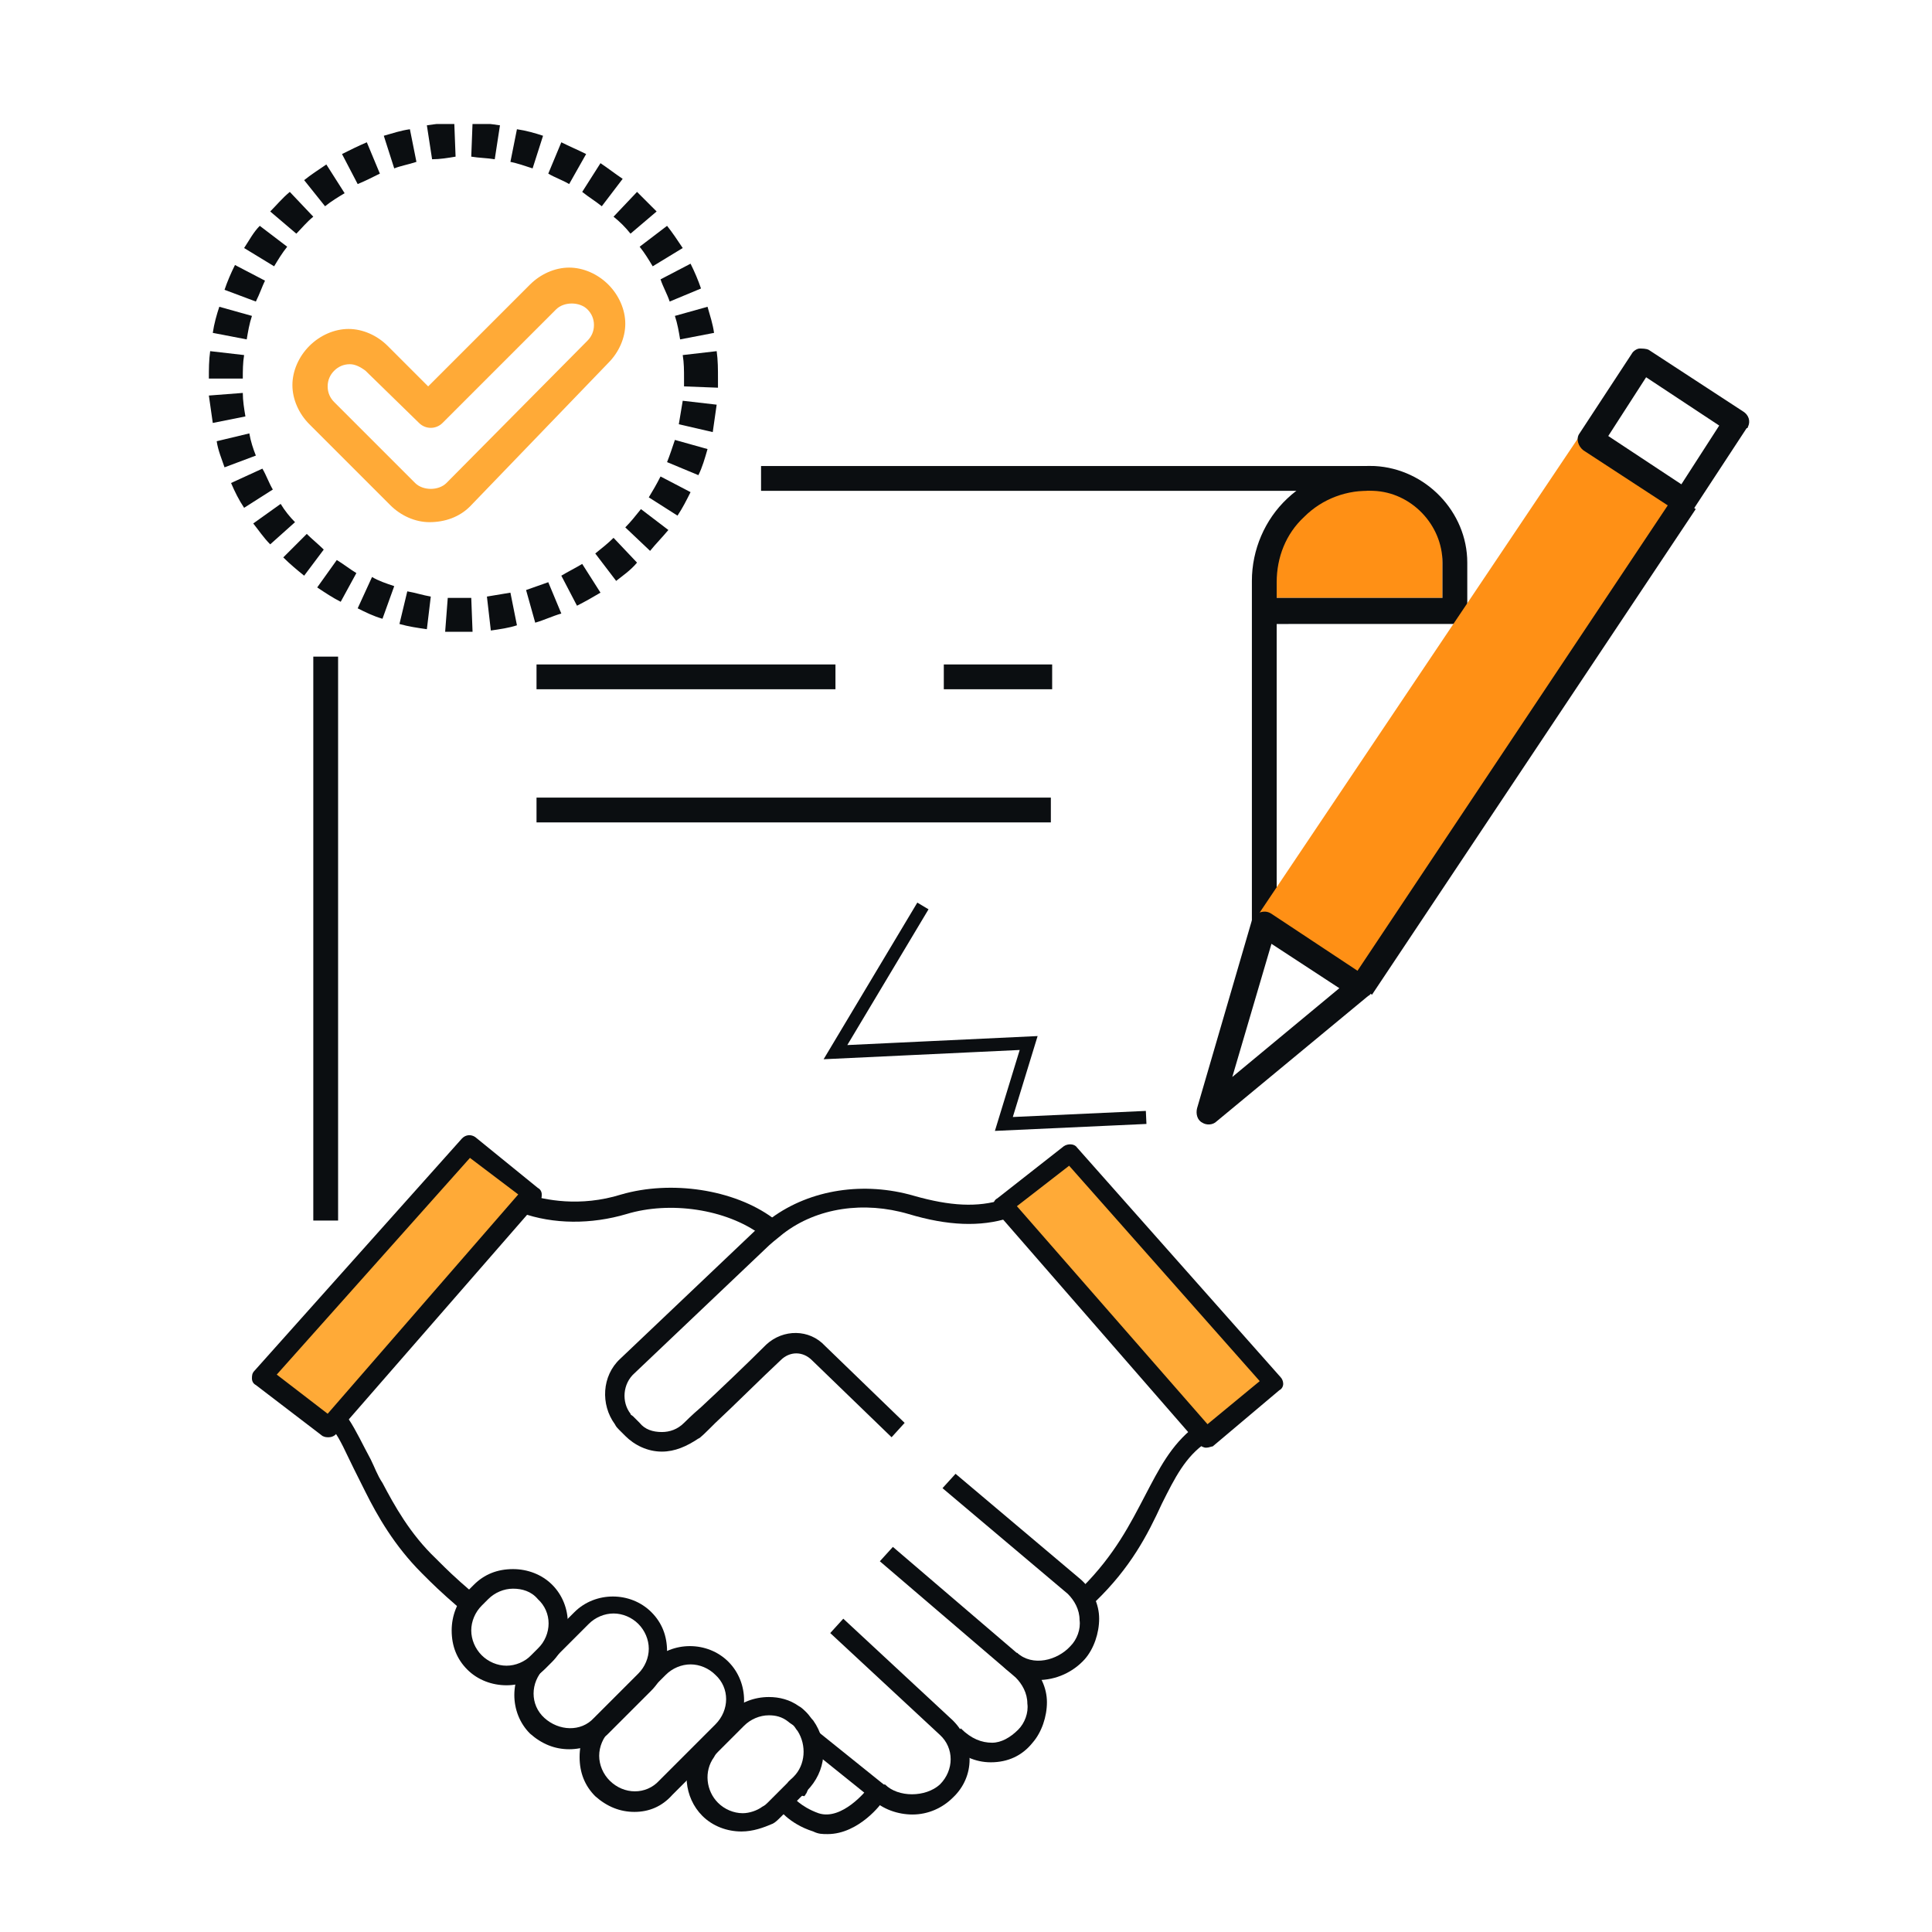 <?xml version="1.0" encoding="utf-8"?>
<!-- Generator: Adobe Illustrator 27.1.1, SVG Export Plug-In . SVG Version: 6.00 Build 0)  -->
<svg version="1.1" id="레이어_1" xmlns="http://www.w3.org/2000/svg" xmlns:xlink="http://www.w3.org/1999/xlink" x="0px"
	 y="0px" viewBox="0 0 148 148" style="enable-background:new 0 0 148 148;" xml:space="preserve">
<style type="text/css">
	.st0{clip-path:url(#SVGID_00000031185480056247812870000013378199730655864475_);}
	.st1{fill:#FFAA37;}
	.st2{fill:#0B0E11;}
	.st3{fill:#FF9015;}
	.st4{fill:none;stroke:#0B0E11;stroke-miterlimit:10;}
</style>
<g>
	<defs>
		<rect id="SVGID_1_" x="16" y="9.5" width="118" height="131"/>
	</defs>
	<clipPath id="SVGID_00000121252745496115592620000013824772556797763503_">
		<use xlink:href="#SVGID_1_"  style="overflow:visible;"/>
	</clipPath>
	<g style="clip-path:url(#SVGID_00000121252745496115592620000013824772556797763503_);">
		<path class="st1" d="M97.3,106.1l-4.8,4l-15-17.5l4.6-3.8L97.3,106.1z"/>
		<path class="st2" d="M61,137.6c-0.2,0-0.4-0.1-0.5-0.2c-0.3-0.3-0.3-0.8,0-1c0,0,0.1-0.1,0.1-0.1l0,0c0.4-0.3,0.8-0.2,1,0
			c0.3,0.2,0.4,0.7,0.2,1c0,0.1-0.1,0.1-0.1,0.2l-0.1,0.1C61.3,137.5,61.2,137.6,61,137.6L61,137.6z M60.5,136.3l0.2,0.1L60.5,136.3
			z"/>
		<path class="st2" d="M83.9,122.7l-1-1.1c2.5-2.5,3.7-4.9,4.8-7c1.1-2.1,2-3.9,3.8-5.3l0.9,1.2c-1.6,1.1-2.4,2.7-3.4,4.7
			C87.9,117.6,86.6,120.1,83.9,122.7z"/>
		<path class="st2" d="M43.6,134c-1.1,0-2.1-0.4-3-1.2c-1.6-1.6-1.6-4.3,0-5.9l3.4-3.4c1.6-1.6,4.3-1.6,5.9,0c0.8,0.8,1.2,1.8,1.2,3
			c0,1.1-0.4,2.2-1.2,3l-3.4,3.4C45.7,133.6,44.7,134,43.6,134z M47,123.6c-0.7,0-1.4,0.3-1.9,0.8l-3.4,3.4c-1.1,1.1-1.1,2.8,0,3.8
			s2.8,1.1,3.8,0l3.4-3.4c0.5-0.5,0.8-1.2,0.8-1.9c0-0.7-0.3-1.4-0.8-1.9C48.4,123.9,47.7,123.6,47,123.6z"/>
		<path class="st2" d="M38.8,129.1c-1.1,0-2.2-0.4-3-1.2c-0.8-0.8-1.2-1.8-1.2-3c0-1.1,0.4-2.2,1.2-3l0.5-0.5c0.8-0.8,1.8-1.2,3-1.2
			c1.1,0,2.2,0.4,3,1.2c1.6,1.6,1.6,4.3,0,5.9l-0.5,0.5C40.9,128.7,39.9,129.1,38.8,129.1z M39.3,121.7c-0.7,0-1.4,0.3-1.9,0.8
			l-0.5,0.5c-0.5,0.5-0.8,1.2-0.8,1.9c0,0.7,0.3,1.4,0.8,1.9c0.5,0.5,1.2,0.8,1.9,0.8s1.4-0.3,1.9-0.8l0.5-0.5
			c1.1-1.1,1.1-2.8,0-3.8C40.7,121.9,40,121.7,39.3,121.7z"/>
		<path class="st2" d="M56.8,140.3c-1.1,0-2.2-0.4-3-1.2c-1.4-1.4-1.6-3.7-0.5-5.3c0.1-0.2,0.3-0.4,0.5-0.6l2.1-2
			c0.8-0.8,1.9-1.2,3-1.2c0.8,0,1.6,0.2,2.3,0.7c0,0,0,0,0,0c0.2,0.1,0.4,0.3,0.6,0.5c0.2,0.2,0.3,0.4,0.5,0.6
			c1.2,1.7,1,3.9-0.5,5.4l-2,2c-0.2,0.2-0.4,0.4-0.6,0.5C58.5,140,57.7,140.3,56.8,140.3L56.8,140.3z M58.9,131.4
			c-0.7,0-1.4,0.3-1.9,0.8l-2,2c-0.1,0.1-0.2,0.2-0.3,0.4c-0.8,1.1-0.6,2.6,0.3,3.5c0.5,0.5,1.2,0.8,1.9,0.8c0.5,0,1.1-0.2,1.5-0.5
			c0.2-0.1,0.3-0.2,0.4-0.3l2-2c0.9-0.9,1-2.4,0.3-3.5c-0.1-0.1-0.2-0.3-0.3-0.4c-0.1-0.1-0.3-0.2-0.4-0.3c0,0,0,0,0,0
			C59.9,131.5,59.4,131.4,58.9,131.4L58.9,131.4z"/>
		<path class="st2" d="M48.6,138.8c-1.1,0-2.1-0.4-3-1.2c-0.8-0.8-1.2-1.8-1.2-3s0.4-2.2,1.2-3l4.3-4.3c1.6-1.6,4.3-1.6,5.9,0
			c1.6,1.6,1.6,4.3,0,5.9l-4.3,4.3C50.7,138.4,49.7,138.8,48.6,138.8z M52.9,127.5c-0.7,0-1.4,0.3-1.9,0.8l-4.3,4.3
			c-0.5,0.5-0.8,1.2-0.8,1.9c0,0.7,0.3,1.4,0.8,1.9c1.1,1.1,2.8,1.1,3.8,0l4.3-4.3c1.1-1.1,1.1-2.8,0-3.8
			C54.3,127.8,53.6,127.5,52.9,127.5z"/>
		<path class="st2" d="M92.4,110.9c-0.2,0-0.4-0.1-0.6-0.3L76.3,92.8c-0.1-0.1-0.2-0.4-0.2-0.5c0-0.2,0.1-0.4,0.3-0.5l5.1-4
			c0.3-0.2,0.8-0.2,1,0.1l15.6,17.6c0.1,0.1,0.2,0.3,0.2,0.5c0,0.2-0.1,0.4-0.3,0.5l-5.1,4.3C92.8,110.8,92.6,110.9,92.4,110.9
			L92.4,110.9z M77.9,92.4l14.6,16.7l4-3.3L81.9,89.3L77.9,92.4z"/>
		<path class="st2" d="M35.2,123.2c-1.5-1.3-2.1-1.9-2.7-2.5l-0.2-0.2c-2.1-2.1-3.4-4.4-4.3-6.2c-0.3-0.6-0.6-1.2-0.9-1.8
			c-0.6-1.2-1-2.2-1.6-3c0,0,0-0.1-0.1-0.1c0,0,0-0.1-0.1-0.1l1.2-0.9c0.1,0.1,0.1,0.2,0.2,0.3c0.6,0.9,1.1,2,1.7,3.1
			c0.3,0.6,0.5,1.2,0.9,1.8c0.9,1.7,2.1,3.9,4.1,5.8l0.2,0.2c0.6,0.6,1.2,1.2,2.6,2.4L35.2,123.2L35.2,123.2z"/>
		<path class="st2" d="M69.9,139c-1.1,0-2.3-0.4-3.1-1.2l-5.1-4.1l0.9-1.1l5.1,4.1c0,0,0,0,0.1,0c1,1,3.1,1,4.2,0
			c1.1-1.1,1.1-2.8,0-3.8l-8.4-7.8l1-1.1l8.4,7.8c1.7,1.7,1.7,4.3,0,5.9C72.2,138.5,71.1,139,69.9,139L69.9,139z"/>
		<path class="st2" d="M50.7,111.2C50.7,111.2,50.6,111.2,50.7,111.2c-1.1,0-2.1-0.5-2.8-1.2l-0.5-0.5c-0.1-0.1-0.2-0.2-0.3-0.4
			c-1.1-1.5-1-3.7,0.4-5l10-9.5c0.5-0.5,1-0.9,1.6-1.3c3-2.2,7.1-2.8,10.9-1.7c2.8,0.8,4.9,0.9,6.8,0.3l0.5,1.4
			c-2.2,0.7-4.7,0.6-7.7-0.3c-3.4-1-7-0.5-9.6,1.5c-0.5,0.4-1,0.8-1.4,1.2l-10,9.5c-0.9,0.8-1,2.2-0.3,3.1c0,0,0,0,0,0
			c0,0.1,0.1,0.1,0.2,0.2L49,109c0.4,0.5,1,0.7,1.7,0.7c0.6,0,1.2-0.2,1.7-0.7c0.1-0.1,0.6-0.6,1.3-1.2c1.4-1.3,3.5-3.3,5-4.8
			c1.3-1.2,3.3-1.2,4.5,0.1l6.1,5.9l-1,1.1l-6.1-5.9c-0.7-0.7-1.7-0.7-2.4,0c-1.5,1.4-3.6,3.5-5,4.8c-0.7,0.7-1.2,1.2-1.3,1.2
			C52.6,110.8,51.7,111.2,50.7,111.2L50.7,111.2z"/>
		<path class="st1" d="M20.3,105.3l5,3.8l15.1-17.5l-4.6-4L20.3,105.3z"/>
		<path class="st2" d="M25.2,110.1c-0.2,0-0.3,0-0.5-0.1l-5.1-3.9c-0.2-0.1-0.3-0.3-0.3-0.5c0-0.2,0-0.4,0.2-0.6l15.9-17.8
			c0.3-0.3,0.7-0.3,1-0.1l4.8,3.9c0.2,0.1,0.3,0.3,0.3,0.5c0,0.2,0,0.4-0.2,0.5l-15.6,17.9C25.6,110,25.4,110.1,25.2,110.1
			L25.2,110.1z M21.2,105.3l3.9,3l14.6-16.8L36,88.7L21.2,105.3z"/>
		<path class="st2" d="M58.3,94.6c-2.7-2-7-2.6-10.3-1.6c-2.7,0.8-5.6,0.8-8.1-0.1l0.5-1.4c1.3,0.4,4,1,7.2,0
			c3.8-1.1,8.6-0.4,11.6,1.8L58.3,94.6z"/>
		<path class="st2" d="M63.4,140.5c-0.4,0-0.7,0-1.1-0.2c-1.9-0.6-2.7-1.8-2.8-1.9l1.2-0.8l-0.6,0.4l0.6-0.4c0,0,0.6,0.8,2,1.3
			c1.8,0.6,3.7-1.8,3.7-1.8l1.2,0.9C67.6,138.1,65.8,140.5,63.4,140.5L63.4,140.5z"/>
		<path class="st2" d="M75.9,135c-1.2,0-2.3-0.5-3.3-1.5l1-1.1c0.8,0.8,1.6,1.1,2.4,1.1c0.7,0,1.4-0.4,2-1c0.5-0.5,0.8-1.3,0.7-2
			c0-0.8-0.4-1.5-0.9-2l-10.4-8.9l1-1.1l10.4,8.9c0.9,0.8,1.4,1.9,1.4,3c0,1.1-0.4,2.3-1.1,3.1C78.3,134.5,77.2,135,75.9,135
			C76,135,76,135,75.9,135L75.9,135z"/>
		<path class="st2" d="M79.5,128.7c-0.9,0-1.9-0.3-2.6-1l1-1.1c1.2,1.1,3.1,0.6,4.1-0.5c0.5-0.5,0.8-1.3,0.7-2c0-0.8-0.4-1.5-0.9-2
			l-9.6-8.1l1-1.1l9.6,8.1c0.9,0.8,1.4,1.9,1.4,3c0,1.1-0.4,2.3-1.1,3.1C82.2,128.1,80.9,128.7,79.5,128.7z"/>
		<path class="st3" d="M105.4,36.9h-1.5c-3.7,0-6.8,3-6.8,6.8v2.1h13.4v-3.8C110.5,39.2,108.2,36.9,105.4,36.9L105.4,36.9z"/>
		<path class="st2" d="M97.8,70.6h-1.9V44.5c0-2.4,1-4.7,2.7-6.3c1.8-1.7,4.2-2.6,6.7-2.5c3.9,0.2,7.1,3.5,7.1,7.4v3.7
			c0,0.5-0.4,1-1,1H97.8V70.6L97.8,70.6z M97.8,45.8h12.7v-2.7c0-2.9-2.4-5.4-5.3-5.5c-2-0.1-3.9,0.6-5.3,2c-1.4,1.3-2.1,3.1-2.1,5
			L97.8,45.8L97.8,45.8z"/>
		<path class="st2" d="M25.9,50.3H24v43.2h1.9V50.3z"/>
		<path class="st2" d="M104.8,35.7H58.3v1.9h46.4V35.7z"/>
		<path class="st2" d="M80.6,50.9h-8.3v1.9h8.3V50.9z"/>
		<path class="st2" d="M80.6,61.1H41.1V63h39.4V61.1z"/>
		<path class="st2" d="M64,50.9H41.1v1.9H64V50.9z"/>
		<path class="st3" d="M96.3,70.2l7.9,5l24.9-36.8l-7.9-5.3L96.3,70.2z"/>
		<path class="st2" d="M133.9,32.7c0,0,0,0.1-0.1,0.1l-4,6.1c-0.1,0.2-0.4,0.4-0.6,0.4c-0.2,0-0.5,0-0.7-0.1l-7.2-4.7
			c-0.4-0.3-0.6-0.9-0.3-1.3l4-6.1c0.1-0.2,0.4-0.4,0.6-0.4c0.2,0,0.5,0,0.7,0.1l7.2,4.7C134,31.8,134.1,32.3,133.9,32.7L133.9,32.7
			z M128.8,37.1l2.9-4.5l-5.6-3.7l-2.9,4.5L128.8,37.1z"/>
		<path class="st2" d="M105.1,76c-0.1,0.1-0.1,0.2-0.3,0.3l-11.6,9.6c-0.3,0.3-0.8,0.3-1.1,0.1c-0.4-0.2-0.5-0.7-0.4-1.1l4.2-14.4
			c0.1-0.3,0.3-0.5,0.6-0.6c0.3-0.1,0.6-0.1,0.9,0.1l7.4,4.9c0.3,0.2,0.4,0.4,0.4,0.7C105.2,75.7,105.2,75.9,105.1,76L105.1,76z
			 M94.4,82.5l8.2-6.8l-5.2-3.4L94.4,82.5L94.4,82.5z"/>
		<path class="st2" d="M128.3,37.9l-24.8,37.2l1.6,1.1l24.8-37.2L128.3,37.9z"/>
		<path class="st4" d="M70.7,69.4l-6.7,11.2l14.8-0.7l-1.9,6.2l10.9-0.5"/>
		<path class="st2" d="M35.5,48.4c-0.5,0-0.9,0-1.4,0l0.2-2.6c0.4,0,0.8,0,1.2,0c0.2,0,0.4,0,0.6,0l0.1,2.6
			C36,48.4,35.7,48.4,35.5,48.4z M37.6,48.3l-0.3-2.6c0.6-0.1,1.2-0.2,1.8-0.3l0.5,2.5C39,48.1,38.3,48.2,37.6,48.3z M32.7,48.2
			c-0.7-0.1-1.4-0.2-2.1-0.4l0.6-2.5c0.6,0.1,1.2,0.3,1.8,0.4L32.7,48.2z M41,47.7l-0.7-2.5c0.6-0.2,1.1-0.4,1.7-0.6l1,2.4
			C42.3,47.2,41.7,47.5,41,47.7L41,47.7z M29.3,47.4c-0.7-0.2-1.3-0.5-1.9-0.8l1.1-2.4c0.5,0.3,1.1,0.5,1.7,0.7L29.3,47.4L29.3,47.4
			z M44.2,46.4l-1.2-2.3c0.5-0.3,1.1-0.6,1.6-0.9l1.4,2.2C45.5,45.7,44.8,46.1,44.2,46.4L44.2,46.4z M26.1,46.1
			c-0.6-0.3-1.2-0.7-1.8-1.1l1.5-2.1c0.5,0.3,1,0.7,1.5,1L26.1,46.1z M47.2,44.5l-1.6-2.1c0.5-0.4,1-0.8,1.4-1.2l1.8,1.9
			C48.3,43.7,47.7,44.1,47.2,44.5z M23.3,44.1c-0.5-0.4-1.1-0.9-1.6-1.4l1.8-1.8c0.4,0.4,0.9,0.8,1.3,1.2L23.3,44.1z M49.8,42.2
			l-1.9-1.8c0.4-0.4,0.8-0.9,1.2-1.4l2.1,1.6C50.7,41.2,50.2,41.7,49.8,42.2z M20.7,41.7c-0.5-0.5-0.9-1.1-1.3-1.6l2.1-1.5
			c0.3,0.5,0.7,1,1.1,1.4L20.7,41.7L20.7,41.7z M51.9,39.5l-2.2-1.4c0.3-0.5,0.6-1,0.9-1.6l2.3,1.2C52.6,38.3,52.3,38.9,51.9,39.5z
			 M18.7,38.9c-0.4-0.6-0.7-1.2-1-1.9l2.4-1.1c0.3,0.5,0.5,1.1,0.8,1.6L18.7,38.9L18.7,38.9z M53.5,36.4l-2.4-1
			c0.2-0.5,0.4-1.1,0.6-1.7l2.5,0.7C54,35.1,53.8,35.8,53.5,36.4L53.5,36.4z M17.2,35.8c-0.2-0.6-0.5-1.3-0.6-2l2.5-0.6
			c0.1,0.6,0.3,1.2,0.5,1.7L17.2,35.8L17.2,35.8z M54.6,33.1L52,32.5c0.1-0.6,0.2-1.2,0.3-1.8l2.6,0.3
			C54.8,31.7,54.7,32.4,54.6,33.1z M16.3,32.4c-0.1-0.7-0.2-1.4-0.3-2.1l2.6-0.2c0,0.6,0.1,1.2,0.2,1.8L16.3,32.4z M55,29.7
			l-2.6-0.1c0-0.2,0-0.4,0-0.6c0-0.6,0-1.2-0.1-1.8l2.6-0.3C55,27.6,55,28.3,55,29C55,29.2,55,29.4,55,29.7z M18.6,29H16
			c0-0.7,0-1.4,0.1-2.1l2.6,0.3C18.6,27.8,18.6,28.4,18.6,29z M18.9,26l-2.6-0.5c0.1-0.7,0.3-1.4,0.5-2l2.5,0.7
			C19.1,24.8,19,25.4,18.9,26L18.9,26z M52.1,26c-0.1-0.6-0.2-1.2-0.4-1.8l2.5-0.7c0.2,0.7,0.4,1.3,0.5,2L52.1,26z M19.6,23.1
			l-2.4-0.9c0.2-0.6,0.5-1.3,0.8-1.9l2.3,1.2C20.1,21.9,19.9,22.5,19.6,23.1z M51.3,23.1c-0.2-0.6-0.5-1.1-0.7-1.7l2.3-1.2
			c0.3,0.6,0.6,1.3,0.8,1.9L51.3,23.1z M21,20.4L18.7,19c0.4-0.6,0.7-1.2,1.2-1.7l2.1,1.6C21.6,19.4,21.3,19.9,21,20.4L21,20.4z
			 M50,20.4c-0.3-0.5-0.6-1-1-1.5l2.1-1.6c0.4,0.5,0.8,1.1,1.2,1.7L50,20.4L50,20.4z M22.7,17.9l-2-1.7c0.5-0.5,0.9-1,1.5-1.5
			l1.8,1.9C23.5,17,23.1,17.5,22.7,17.9z M48.3,17.9c-0.4-0.5-0.8-0.9-1.3-1.3l1.8-1.9c0.5,0.5,1,1,1.5,1.5L48.3,17.9z M24.9,15.8
			l-1.6-2c0.5-0.4,1.1-0.8,1.7-1.2l1.4,2.2C25.9,15.1,25.4,15.4,24.9,15.8z M46.1,15.8c-0.5-0.4-1-0.7-1.5-1.1l1.4-2.2
			c0.6,0.4,1.1,0.8,1.7,1.2L46.1,15.8z M27.4,14.1l-1.2-2.3c0.6-0.3,1.2-0.6,1.9-0.9l1,2.4C28.5,13.6,27.9,13.9,27.4,14.1L27.4,14.1
			z M43.6,14.1c-0.5-0.3-1.1-0.5-1.6-0.8l1-2.4c0.6,0.3,1.3,0.6,1.9,0.9L43.6,14.1L43.6,14.1z M40.8,12.9c-0.6-0.2-1.2-0.4-1.7-0.5
			l0.5-2.5c0.7,0.1,1.4,0.3,2,0.5L40.8,12.9z M30.2,12.9l-0.8-2.5c0.7-0.2,1.3-0.4,2-0.5l0.5,2.5C31.3,12.6,30.7,12.7,30.2,12.9z
			 M37.9,12.2c-0.6-0.1-1.2-0.1-1.8-0.2l0.1-2.6c0.7,0,1.4,0.1,2.1,0.2L37.9,12.2z M33.1,12.2l-0.4-2.6c0.7-0.1,1.4-0.2,2.1-0.2
			l0.1,2.6C34.3,12.1,33.7,12.2,33.1,12.2L33.1,12.2z"/>
		<path class="st1" d="M32.9,40c-1.1,0-2.2-0.5-3-1.3l-6.2-6.2c-0.8-0.8-1.3-1.9-1.3-3c0-1.1,0.5-2.2,1.3-3c0.8-0.8,1.9-1.3,3-1.3
			c1.1,0,2.2,0.5,3,1.3l3.1,3.1l7.8-7.8c0.8-0.8,1.9-1.3,3-1.3c1.1,0,2.2,0.5,3,1.3c0.8,0.8,1.3,1.9,1.3,3c0,1.1-0.5,2.2-1.3,3
			L36,38.8C35.2,39.6,34.1,40,32.9,40z M26.8,27.9c-0.5,0-0.9,0.2-1.2,0.5c-0.3,0.3-0.5,0.7-0.5,1.2s0.2,0.9,0.5,1.2l6.2,6.2
			c0.6,0.6,1.8,0.6,2.4,0L45,26.1c0.3-0.3,0.5-0.7,0.5-1.2s-0.2-0.9-0.5-1.2c-0.6-0.6-1.8-0.6-2.4,0l-8.7,8.7
			c-0.5,0.5-1.3,0.5-1.8,0L28,28.4C27.6,28.1,27.2,27.9,26.8,27.9z"/>
	</g>
</g>
</svg>
